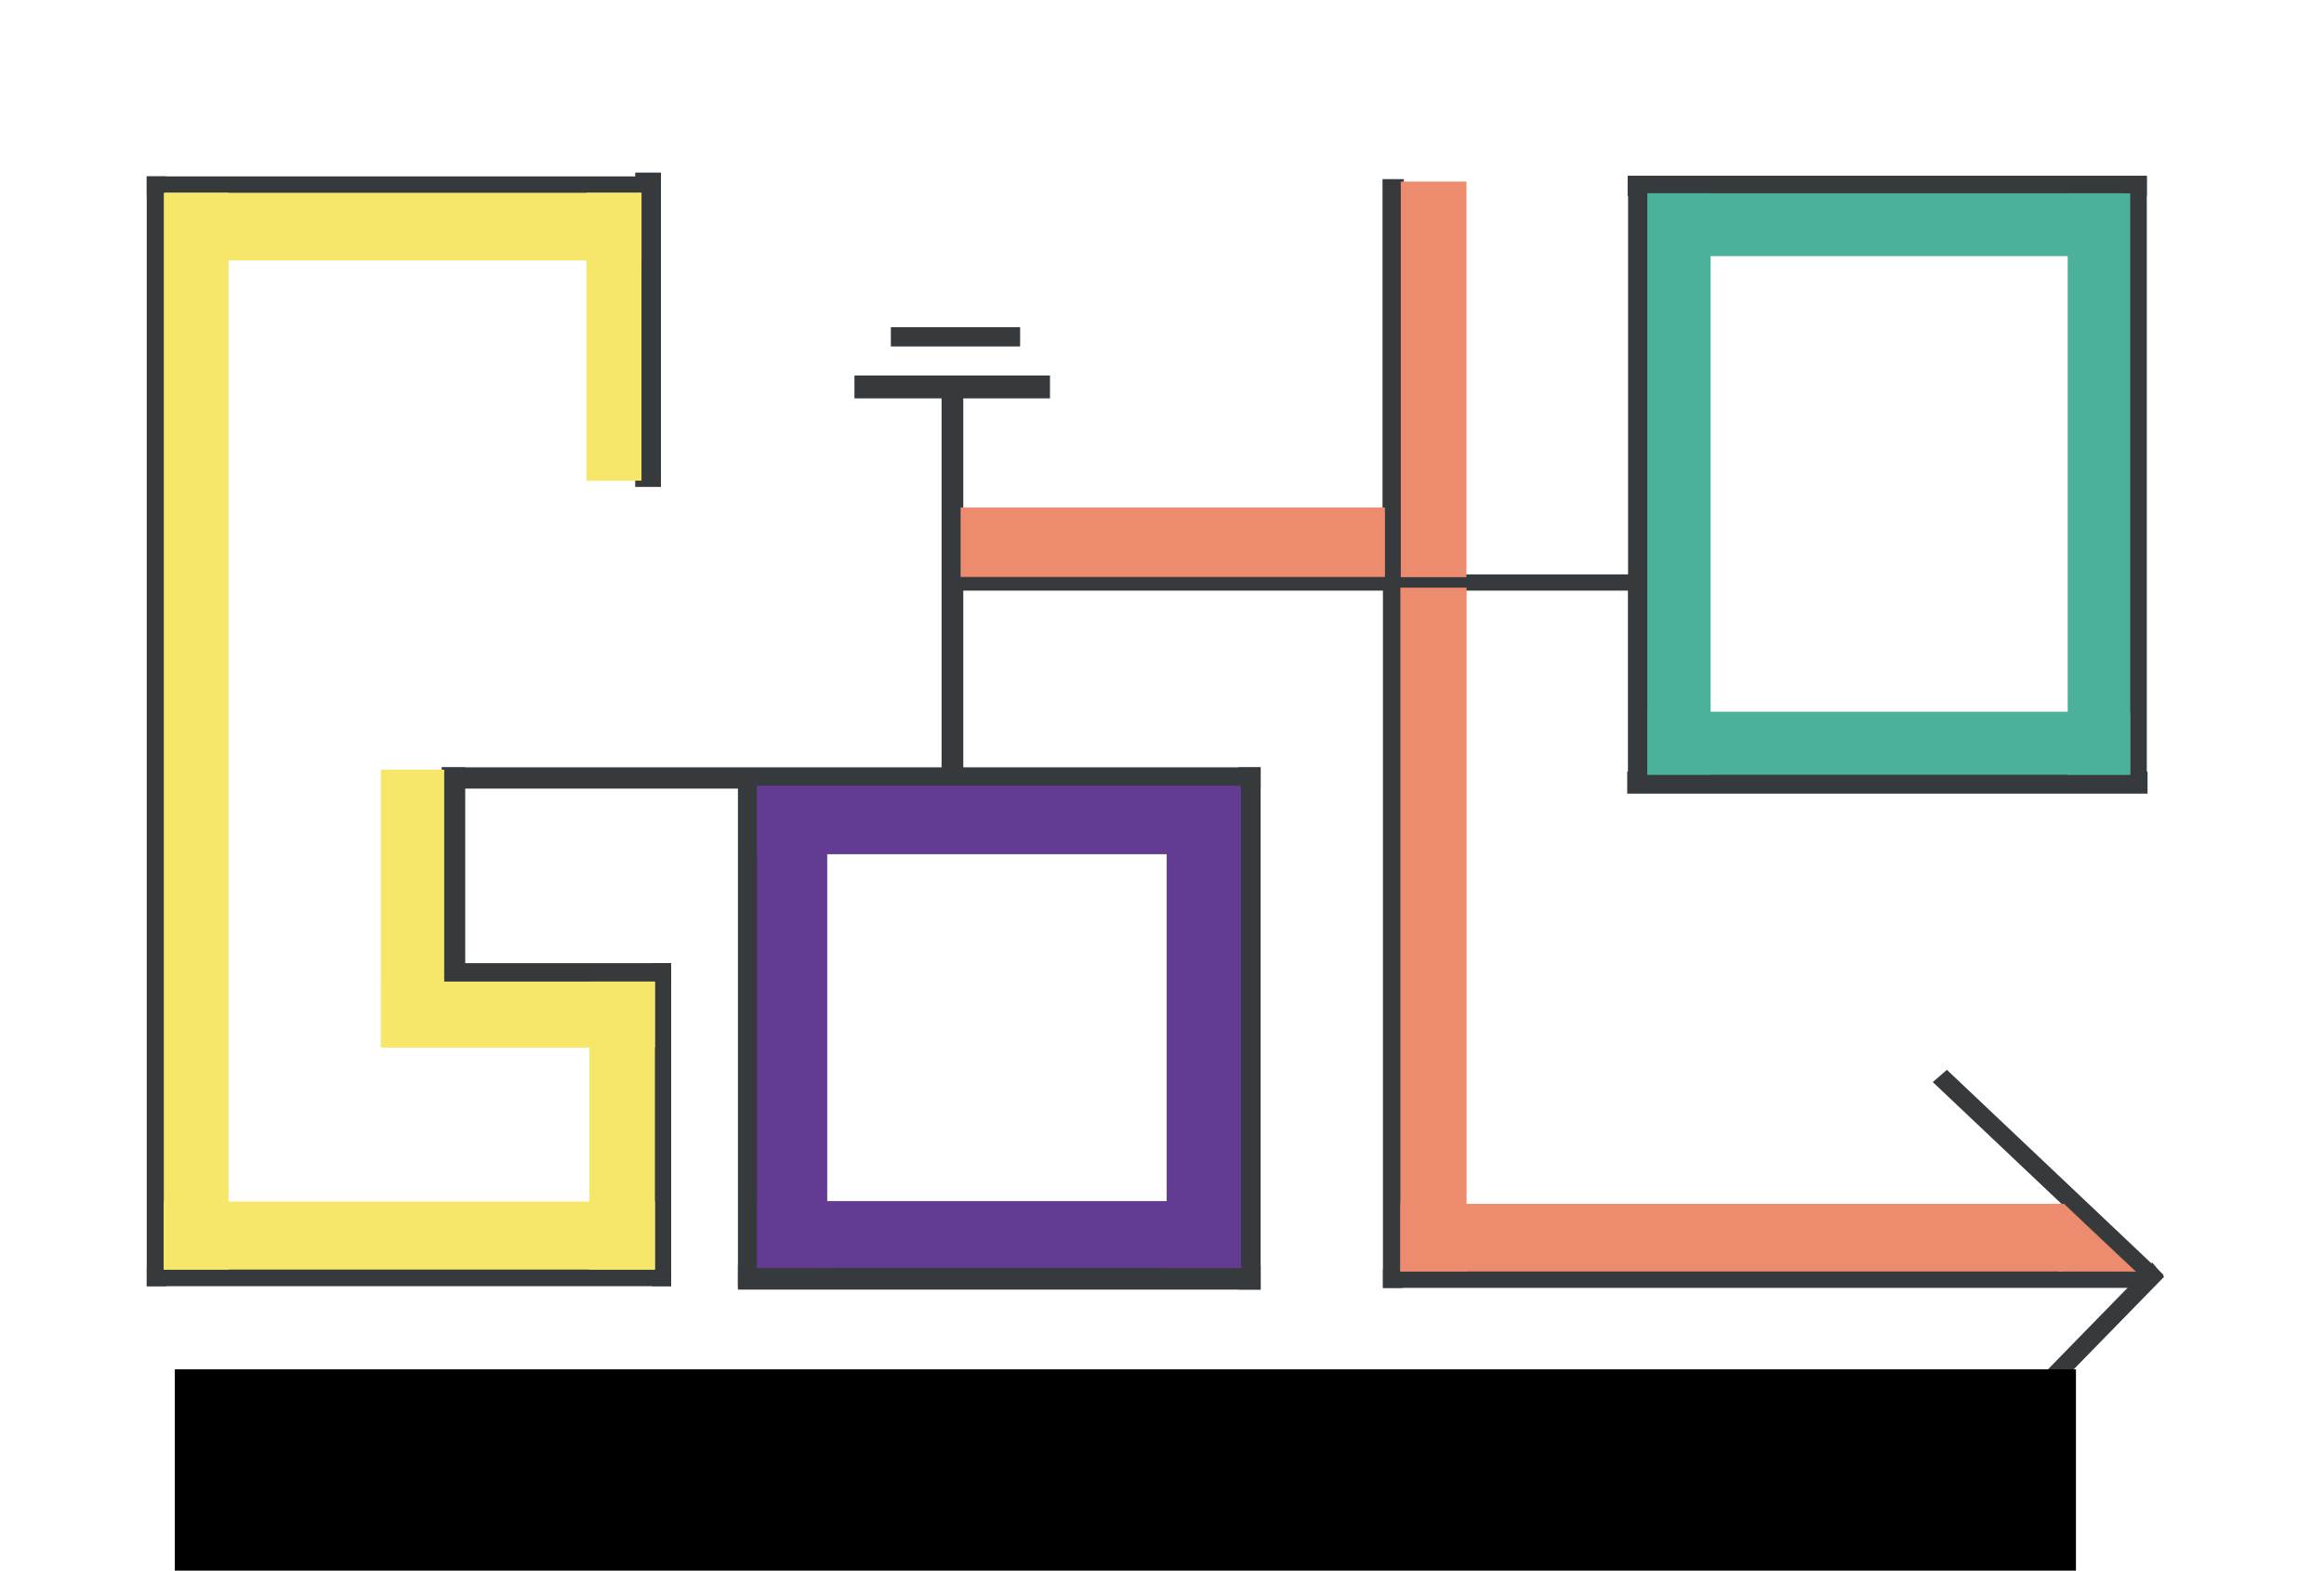 
<svg
            xmlns:dc="http://purl.org/dc/elements/1.1/"
            xmlns:cc="http://creativecommons.org/ns#"
            xmlns:rdf="http://www.w3.org/1999/02/22-rdf-syntax-ns#"
            xmlns:svg="http://www.w3.org/2000/svg"
            xmlns="http://www.w3.org/2000/svg"
            xmlns:sodipodi="http://sodipodi.sourceforge.net/DTD/sodipodi-0.dtd"
            xmlns:inkscape="http://www.inkscape.org/namespaces/inkscape"
            id="logo"
            version="1.1"
            inkscape:version="0.92.0 r"
            width="503.467"
            height="340.267"
            sodipodi:docname="logo.svg"
            inkscape:export-filename="/root/Downloads/goto.svg.png"
            inkscape:export-xdpi="90"
            inkscape:export-ydpi="90"
            viewBox="0 0 472 319">
        <defs
                id="defs3043"/>
        <sodipodi:namedview
                pagecolor="#ffffff"
                bordercolor="#666666"
                borderopacity="1"
                objecttolerance="10"
                gridtolerance="10"
                guidetolerance="10"
                inkscape:pageopacity="0"
                inkscape:pageshadow="2"
                inkscape:window-width="1344"
                inkscape:window-height="710"
                id="namedview3041"
                showgrid="false"
                inkscape:zoom="1.4142136"
                inkscape:cx="185.78381"
                inkscape:cy="138.46418"
                inkscape:window-x="9"
                inkscape:window-y="27"
                inkscape:window-maximized="0"
                inkscape:current-layer="svg3039"
                inkscape:measure-start="32.3279,65.2324"
                inkscape:measure-end="468.161,63.6944"/>
        <rect
                stroke="#373a3c"
                fill="#373a3c"
                id="l14"
                width="25.254"
                height="2.908"
                x="181.431"
                y="66.957"/>
        <rect
                stroke="#373a3c"
                fill="#373a3c"
                id="l13"
                width="38.712"
                height="3.655"
                x="174.038"
                y="76.759"/>
        <rect
                stroke="#373a3c"
                fill="#373a3c"
                id="l12"
                width="3.407"
                height="78.831"
                x="191.732"
                y="-159.106"
                transform="scale(1,-1)"/>
        <rect
                stroke="#373a3c"
                fill="#373a3c"
                id="l15"
                width="140.656"
                height="2.291"
                x="193.964"
                y="117.164"
                ry="0"
                style="stroke-width:1.005"/>
        <rect
                stroke="#373a3c"
                fill="#373a3c"
                id="l21"
                width="3.465"
                height="80.893"
                x="331.156"
                y="-117.164"
                style="stroke-width:0.994"
                inkscape:label="#l21"
                transform="scale(1,-1)"/>
        <rect
                stroke="#373a3c"
                fill="#373a3c"
                id="l16"
                width="3.323"
                height="80.415"
                x="281.285"
                y="36.884"/>
        <rect
                stroke="#373a3c"
                fill="#373a3c"
                id="l17"
                width="3.055"
                height="142.154"
                x="281.371"
                y="118.927"/>
        <rect
                stroke="#373a3c"
                fill="#373a3c"
                id="l18"
                width="153.586"
                height="2.82"
                x="281.371"
                y="258.261"
                style="stroke-width:0.98"
                inkscape:label="#18"/>
        <rect
                stroke="#373a3c"
                fill="#373a3c"
                id="l25"
                width="3.465"
                height="43.356"
                x="331.156"
                y="-160.521"
                style="stroke-width:1.054"
                transform="scale(1,-1)"/>
        <rect
                stroke="#373a3c"
                fill="#373a3c"
                id="l24"
                width="104.372"
                height="3.171"
                x="-435.51"
                y="157.367"
                style="stroke-width:1.309"
                transform="scale(-1,1)"/>
        <rect
                stroke="#373a3c"
                fill="#373a3c"
                id="l23"
                width="2.871"
                height="124.249"
                x="432.638"
                y="36.29"/>
        <rect
                stroke="#373a3c"
                fill="#373a3c"
                id="l22"
                width="104.271"
                height="2.991"
                x="331.156"
                y="36.271"
                style="stroke-width:1.161"/>
        <rect
                stroke="#373a3c"
                fill="#373a3c"
                id="l8"
                width="165.315"
                height="3.323"
                x="90.217"
                y="156.343"/>
        <rect
                stroke="#373a3c"
                fill="#373a3c"
                id="l11"
                width="3.489"
                height="105.069"
                x="252.043"
                y="156.343"/>
        <rect
                stroke="#373a3c"
                fill="#373a3c"
                id="l9"
                width="3.524"
                height="103.855"
                x="150.378"
                y="-260.964"
                transform="scale(1,-1)"/>
        <rect
                stroke="#373a3c"
                fill="#373a3c"
                id="l7"
                width="3.769"
                height="43.059"
                x="90.217"
                y="-199.402"
                transform="scale(1,-1)"/>
        <rect
                stroke="#373a3c"
                fill="#373a3c"
                id="l6"
                width="45.593"
                height="3.29"
                x="-135.81"
                y="196.113"
                style="stroke-width:0.995"
                transform="scale(-1,1)"/>
        <rect
                stroke="#373a3c"
                fill="#373a3c"
                id="l5"
                width="2.82"
                height="64.616"
                x="132.991"
                y="-260.729"
                transform="scale(1,-1)"/>
        <rect
                stroke="#373a3c"
                fill="#373a3c"
                id="l4"
                width="105.503"
                height="2.884"
                x="30.307"
                y="257.845"/>
        <rect
                stroke="#373a3c"
                fill="#373a3c"
                id="l3"
                width="2.977"
                height="224.405"
                x="30.307"
                y="36.324"
                style="stroke-width:1.009"/>
        <rect
                stroke="#373a3c"
                fill="#373a3c"
                id="l2"
                width="102.482"
                height="3.075"
                x="-132.782"
                y="36.324"
                transform="scale(-1,1)"/>
        <rect
                stroke="#373a3c"
                fill="#373a3c"
                id="l1"
                width="2.685"
                height="61.299"
                x="130.284"
                y="-97.623"
                style="stroke-width:2.543"
                transform="scale(1,-1)"/>
        <rect
                stroke="#373a3c"
                fill="#373a3c"
                id="l10"
                width="105.154"
                height="3.879"
                x="-255.532"
                y="257.533"
                style="stroke-width:1.017"
                transform="scale(-1,1)"/>
        <rect
                stroke="#373a3c"
                fill="#373a3c"
                id="l19"
                width="60.081"
                height="3.256"
                x="-485.858"
                y="111.036"
                transform="matrix(-0.726,-0.687,0.755,-0.655,0,0)"
                inkscape:transform-center-x="-2.0080374"
                inkscape:transform-center-y="1.2641921"
                style="stroke-width:0.541"/>
        <rect
                stroke="#373a3c"
                fill="#373a3c"
                id="l20"
                width="59.504"
                height="3.226"
                x="-171.798"
                y="-497.788"
                transform="matrix(-0.699,0.716,-0.641,-0.768,0,0)"
                inkscape:transform-center-x="-1.2841308"
                inkscape:transform-center-y="-1.9701991"
                style="stroke-width:0.535"/>
        <rect
                style="fill:#633b92;fill-opacity:1;stroke:#633b92;stroke-width:1.015;stroke-opacity:1"
                id="f2"
                width="97.12"
                height="12.898"
                x="154.256"
                y="160.084"/>
        <rect
                style="fill:#633b92;fill-opacity:1;stroke:#633b92;stroke-opacity:1"
                id="f3"
                width="14.101"
                height="96.68"
                x="237.452"
                y="160.375"/>
        <rect
                style="fill:#633b92;fill-opacity:1;stroke:#633b92;stroke-width:0.998;stroke-opacity:1"
                id="f4"
                width="97.284"
                height="12.554"
                x="-251.546"
                y="244.444"
                transform="scale(-1,1)"/>
        <rect
                style="fill:#633b92;fill-opacity:1;stroke:#633b92;stroke-width:1.002;stroke-opacity:1"
                id="f1"
                width="13.246"
                height="96.531"
                x="154.263"
                y="-256.998"
                inkscape:label="#f1"
                transform="scale(1,-1)"/>
        <rect
                style="fill:#ec8b6d;fill-opacity:1;stroke:#ec8b6d;stroke-width:1.104;stroke-opacity:1"
                id="o2"
                width="85.081"
                height="13.009"
                x="195.652"
                y="103.62"
                inkscape:label="#o2"/>
        <rect
                style="fill:#ec8b6d;fill-opacity:1;stroke:#ec8b6d;stroke-width:0.986;stroke-opacity:1"
                id="o1"
                width="12.346"
                height="79.352"
                x="284.994"
                y="-116.726"
                inkscape:label="#o1"
                transform="scale(1,-1)"/>
        <rect
                style="fill:#ec8b6d;fill-opacity:1;stroke:#ec8b6d;stroke-opacity:1"
                id="o3"
                width="12.446"
                height="137.874"
                x="284.912"
                y="119.855"/>
        <rect
                style="fill:#ec8b6d;fill-opacity:1;stroke:#ec8b6d;stroke-width:1.035;stroke-opacity:1"
                id="o4"
                width="133.781"
                height="12.702"
                x="284.92"
                y="245.02"
                ry="0"
                inkscape:label="#o4"/>
        <path
                style="fill:#ec8b6d;fill-opacity:1;stroke:#ec8b6d;stroke-width:0.132;stroke-opacity:1"
                inkscape:transform-center-x="-0.043321041"
                inkscape:transform-center-y="-2.1486765"
                d="m 433.652,258.224 -15.547,-0.048 0.004,-11.868 1.115,-1.705 3.906,3.709 z"
                id="o5"
                inkscape:connector-curvature="0"
                sodipodi:nodetypes="cccccc"/>
        <rect
                style="fill:#4bb199;fill-opacity:1;stroke-width:0.943"
                id="g1"
                width="12.86"
                height="118.067"
                x="334.567"
                y="-157.319"
                transform="scale(1,-1)"/>
        <rect
                style="fill:#4bb199;fill-opacity:1;stroke-width:0.937"
                id="g3"
                width="12.695"
                height="118.09"
                x="419.944"
                y="39.259"/>
        <rect
                style="fill:#4bb199;fill-opacity:1;stroke-width:0.938"
                id="g2"
                width="96.136"
                height="12.768"
                x="334.732"
                y="39.252"/>
        <rect
                style="fill:#4bb199;fill-opacity:1;stroke-width:0.948"
                id="g4"
                width="98.072"
                height="12.798"
                x="-432.638"
                y="144.551"
                transform="scale(-1,1)"/>
        <rect
                style="fill:#f6e76a;fill-opacity:1;stroke-width:0.946;image-rendering:auto"
                id="first_yellow"
                width="11.171"
                height="58.465"
                x="119.113"
                y="-97.623"
                transform="scale(1,-1)"/>
        <rect
                style="fill:#f6e76a;fill-opacity:1;stroke-width:1.374"
                id="second_yellow"
                width="96.802"
                height="13.744"
                x="-130.284"
                y="39.157"
                transform="scale(-1,1)"/>
        <rect
                style="fill:#f6e76a;fill-opacity:1;stroke-width:2.532"
                id="third_yellow"
                width="13.149"
                height="218.696"
                x="33.268"
                y="39.157"/>
        <rect
                style="fill:#f6e76a;fill-opacity:1;stroke-width:1.045"
                id="five_yellow"
                width="99.747"
                height="13.814"
                x="33.268"
                y="244.04"/>
        <rect
                style="fill:#f6e76a;fill-opacity:1;stroke-width:0.945"
                id="six_yellow"
                width="13.309"
                height="58.496"
                x="119.706"
                y="-257.854"
                transform="scale(1,-1)"/>
        <rect
                style="fill:#f6e76a;fill-opacity:1;stroke-width:1.86"
                id="seven_yellow"
                width="55.683"
                height="13.413"
                x="-133.015"
                y="199.358"
                transform="scale(-1,1)"/>
        <rect
                style="fill:#f6e76a;fill-opacity:1;stroke-width:1.203"
                id="eight_yellow"
                width="12.866"
                height="43.097"
                x="77.352"
                y="-199.402"
                transform="scale(1,-1)"/>
        <flowRoot
xml:space="preserve"
id="flowRoot127"
style="fill:black;fill-opacity:1;stroke:none;font-family:sans-serif;font-style:normal;font-weight:normal;font-size:40px;line-height:25px;letter-spacing:0px;word-spacing:0px"><flowRegion
id="flowRegion129"><rect
id="rect131"
width="386.118"
height="41.24"
x="35.503"
y="278.11" /></flowRegion><flowPara
id="flowPara133"></flowPara></flowRoot>
    </svg>

